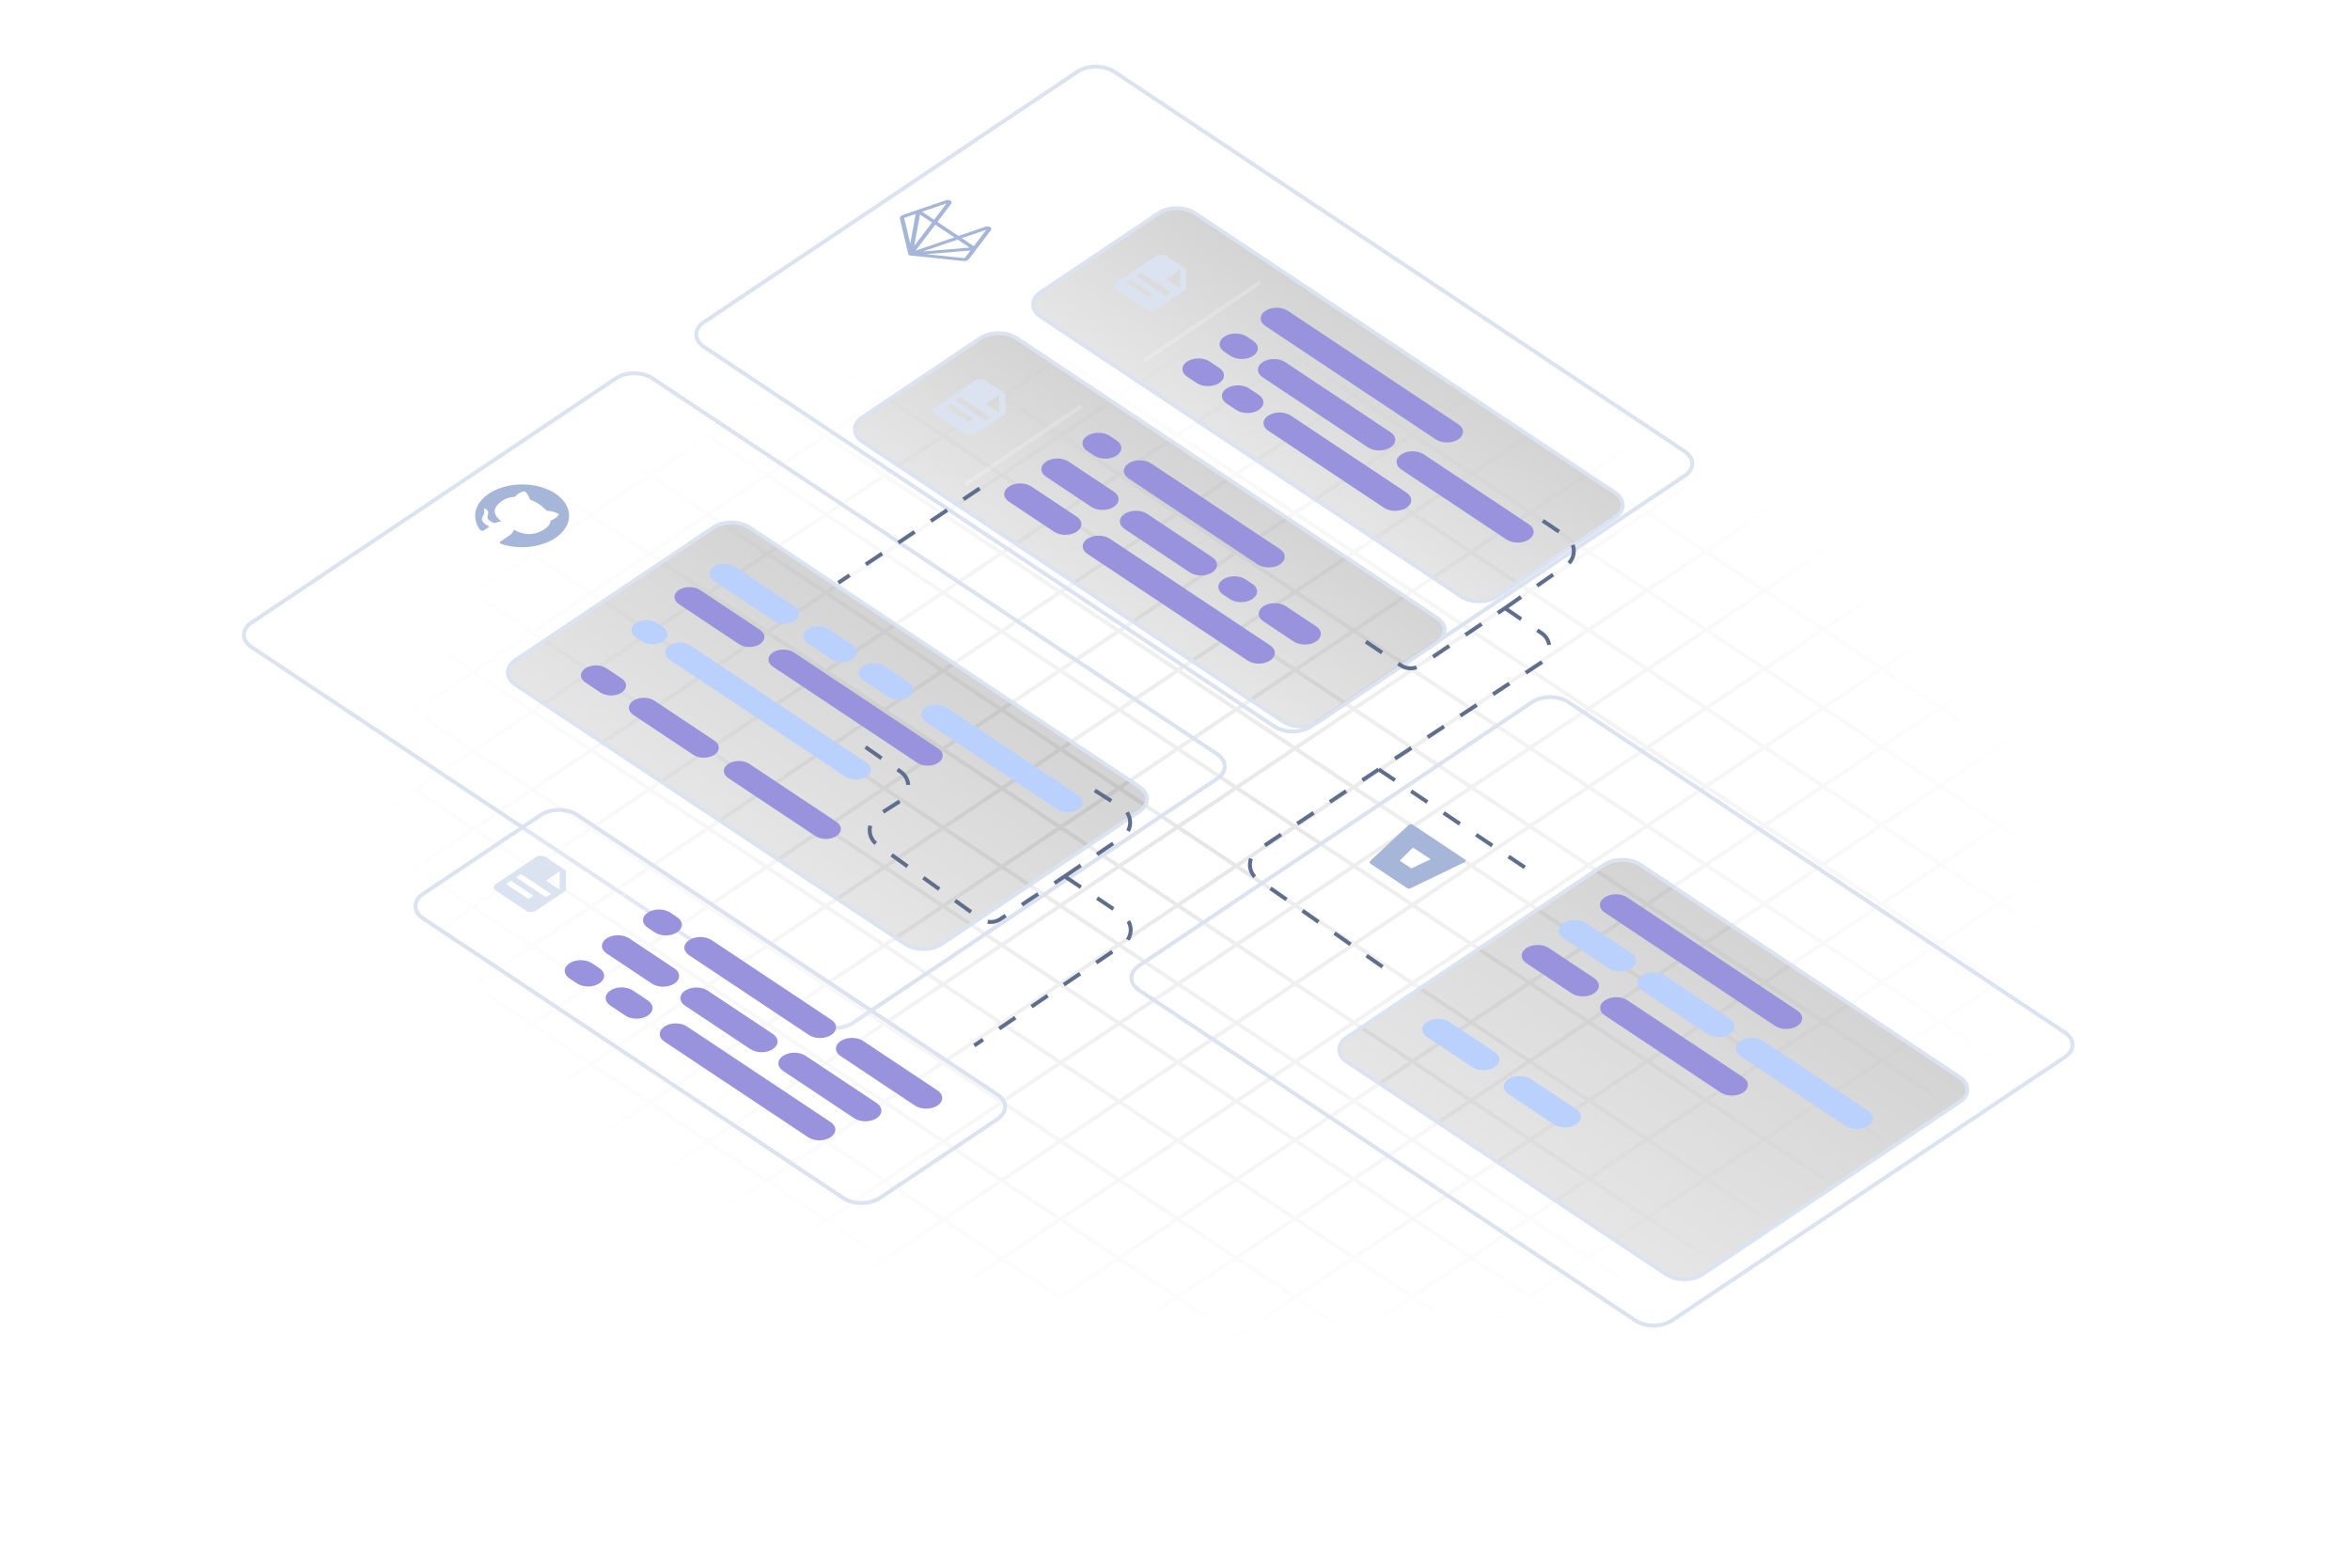 <svg width="601" height="401" viewBox="0 0 601 401" fill="none" xmlns="http://www.w3.org/2000/svg">
<path d="M313.989 2.469L3.066 210.918M328.966 12.435L18.044 220.886M343.944 22.403L33.022 230.853M359.051 32.456L48.129 240.906M374.028 42.423L63.106 250.873M389.007 52.39L78.084 260.84M403.984 62.357L93.062 270.807M418.962 72.324L108.04 280.774M434.069 82.377L123.146 290.827M449.046 92.344L138.125 300.794M464.024 102.311L153.102 310.761M479.002 112.278L168.08 320.728M494.109 122.331L183.187 330.781M509.087 132.299L198.164 340.748M524.065 142.265L213.142 350.716M539.042 152.233L228.12 360.682M554.02 162.199L243.097 370.65M569.127 172.253L258.205 380.703M584.103 182.219L273.182 390.669M599.083 192.187L288.162 400.637M1 192.137L316.048 401.789M16.006 182.077L331.054 391.729M31.011 172.017L346.06 381.669M46.016 161.957L361.065 371.609M61.022 151.897L376.07 361.549M76.027 141.838L391.075 351.49M91.032 131.778L406.08 341.429M106.037 121.718L421.085 331.37M121.042 111.658L436.091 321.31M136.047 101.598L451.096 311.25M151.052 91.538L466.101 301.19M166.058 81.479L481.106 291.131M181.062 71.419L496.111 281.071M196.068 61.359L511.116 271.011M211.073 51.299L526.121 260.951M226.078 41.239L541.127 250.891M241.083 31.18L556.132 240.832M256.088 21.12L571.137 230.771M271.093 11.06L586.142 220.712M286.099 1L601.148 210.652" stroke="url(#paint0_radial_32_1824)" stroke-opacity="0.5"/>
<path d="M311.287 192.857L166.861 96.747C164.274 95.025 160.083 95.032 157.502 96.763L64.317 159.236C61.736 160.967 61.741 163.765 64.328 165.487L208.755 261.597C211.342 263.319 215.532 263.312 218.114 261.581L311.298 199.108C313.88 197.377 313.875 194.578 311.287 192.857Z" fill="white" fill-opacity="0.17" stroke="#DBE2F0" stroke-width="1"/>
<path d="M430.838 115.425L284.917 18.321C282.33 16.599 278.14 16.606 275.558 18.337L179.98 82.415C177.399 84.146 177.403 86.945 179.991 88.666L325.911 185.771C328.499 187.492 332.689 187.485 335.27 185.754L430.849 121.676C433.43 119.946 433.425 117.147 430.838 115.425Z" fill="white" fill-opacity="0.17" stroke="#DBE2F0" stroke-width="1"/>
<path d="M528.094 264.055L401.138 179.571C398.55 177.85 394.36 177.857 391.779 179.587L291.29 246.958C288.708 248.689 288.713 251.487 291.3 253.209L418.256 337.693C420.844 339.415 425.034 339.408 427.615 337.677L528.105 270.307C530.686 268.576 530.681 265.777 528.094 264.055Z" fill="white" fill-opacity="0.17" stroke="#DBE2F0" stroke-width="1"/>
<g filter="url(#filter0_dd_32_1824)">
<path d="M497.208 265.504L415.567 211.175C412.979 209.453 408.789 209.46 406.208 211.191L340.452 255.275C337.871 257.005 337.876 259.804 340.463 261.526L422.105 315.855C424.692 317.577 428.882 317.57 431.463 315.839L497.219 271.755C499.8 270.024 499.795 267.226 497.208 265.504Z" fill="url(#paint1_linear_32_1824)" stroke="#DBE2F0" stroke-width="1"/>
<path d="M455.708 248.475L412.149 219.488C410.552 218.425 407.965 218.429 406.371 219.498C404.777 220.567 404.78 222.295 406.377 223.358L449.936 252.344C451.534 253.407 454.121 253.403 455.715 252.334C457.309 251.266 457.306 249.538 455.708 248.475Z" fill="#9993DD"/>
<path d="M438.392 250.533L421.717 239.436C420.12 238.373 417.533 238.378 415.939 239.446C414.345 240.515 414.348 242.243 415.945 243.306L432.62 254.402C434.218 255.466 436.805 255.461 438.399 254.393C439.993 253.324 439.99 251.596 438.392 250.533Z" fill="#BBD1FD"/>
<path d="M441.817 265.512L412.211 245.81C410.613 244.747 408.026 244.751 406.432 245.82C404.838 246.889 404.841 248.617 406.439 249.68L436.045 269.382C437.643 270.445 440.23 270.44 441.824 269.372C443.418 268.303 443.415 266.575 441.817 265.512Z" fill="#9993DD"/>
<path d="M473.784 274.085L446.9 256.194C445.302 255.131 442.715 255.136 441.121 256.204L441.121 256.204C439.527 257.273 439.53 259.001 441.128 260.064L468.012 277.954C469.609 279.017 472.196 279.013 473.79 277.944C475.384 276.876 475.381 275.148 473.784 274.085Z" fill="#BBD1FD"/>
<path d="M403.703 240.148L392.133 232.449C390.535 231.386 387.948 231.39 386.354 232.459C384.76 233.527 384.763 235.255 386.361 236.318L397.931 244.018C399.529 245.081 402.116 245.077 403.71 244.008C405.303 242.94 405.3 241.211 403.703 240.148Z" fill="#9993DD"/>
<path d="M378.275 259.034L366.704 251.334C365.107 250.271 362.52 250.276 360.926 251.344L360.926 251.344C359.332 252.413 359.335 254.141 360.932 255.204L372.503 262.904C374.1 263.967 376.687 263.962 378.281 262.894C379.875 261.825 379.872 260.097 378.275 259.034Z" fill="#BBD1FD"/>
<path d="M399.129 273.651L387.558 265.951C385.961 264.888 383.374 264.893 381.78 265.961L381.78 265.961C380.186 267.03 380.189 268.758 381.786 269.821L393.357 277.52C394.954 278.584 397.541 278.579 399.135 277.511C400.729 276.442 400.726 274.714 399.129 273.651Z" fill="#BBD1FD"/>
<path d="M413.21 233.775L401.64 226.076C400.042 225.013 397.455 225.017 395.861 226.086C394.268 227.154 394.271 228.882 395.868 229.945L407.438 237.645C409.036 238.708 411.623 238.704 413.217 237.635C414.811 236.566 414.808 234.838 413.21 233.775Z" fill="#BBD1FD"/>
</g>
<g filter="url(#filter1_dd_32_1824)">
<path d="M287.395 191.241L187.733 124.92C185.145 123.198 180.955 123.205 178.374 124.936L127.822 158.827C125.241 160.558 125.246 163.356 127.833 165.078L227.496 231.399C230.083 233.121 234.273 233.114 236.854 231.383L287.406 197.492C289.987 195.762 289.983 192.963 287.395 191.241Z" fill="url(#paint2_linear_32_1824)" stroke="#DBE2F0" stroke-width="1"/>
<path d="M165.591 150.391L164.007 149.338C162.512 148.342 160.089 148.346 158.596 149.347L158.596 149.347C157.104 150.348 157.107 151.966 158.603 152.961L160.186 154.015C161.682 155.01 164.105 155.006 165.597 154.006L165.597 154.006C167.09 153.005 167.087 151.387 165.591 150.391Z" fill="#BBD1FD"/>
<path d="M217.638 185.026L172.622 155.07C171.126 154.075 168.703 154.079 167.211 155.079L167.211 155.079C165.718 156.08 165.721 157.698 167.217 158.694L212.233 188.65C213.729 189.645 216.152 189.641 217.644 188.641C219.137 187.64 219.134 186.022 217.638 185.026Z" fill="#BBD1FD"/>
<path d="M214.072 154.964L207.951 150.891C206.455 149.895 204.033 149.9 202.54 150.9L202.54 150.9C201.048 151.901 201.051 153.519 202.547 154.514L208.667 158.587C210.163 159.583 212.586 159.579 214.078 158.578L214.078 158.578C215.571 157.577 215.568 155.959 214.072 154.964Z" fill="#BBD1FD"/>
<path d="M222.14 160.333L228.496 164.562C229.992 165.557 229.994 167.175 228.502 168.176C227.009 169.177 224.587 169.181 223.091 168.185L216.736 163.956C215.24 162.961 215.237 161.342 216.729 160.342C218.222 159.341 220.644 159.337 222.14 160.333Z" fill="#BBD1FD"/>
<path d="M235.984 181.437L199.05 156.859C197.554 155.864 195.131 155.868 193.639 156.868L193.639 156.868C192.146 157.869 192.149 159.487 193.645 160.483L230.579 185.061C232.075 186.056 234.498 186.052 235.99 185.052C237.483 184.051 237.48 182.433 235.984 181.437Z" fill="#9993DD"/>
<path d="M271.762 193.354L238.086 170.944C236.59 169.949 234.167 169.953 232.675 170.953C231.182 171.954 231.185 173.572 232.681 174.568L266.357 196.978C267.853 197.973 270.276 197.969 271.768 196.969C273.261 195.968 273.258 194.35 271.762 193.354Z" fill="#BBD1FD"/>
<path d="M190.374 151.086L175.022 140.87C173.527 139.875 171.104 139.879 169.611 140.88L169.611 140.88C168.119 141.88 168.122 143.498 169.618 144.494L184.969 154.71C186.465 155.705 188.887 155.701 190.38 154.7C191.872 153.7 191.87 152.081 190.374 151.086Z" fill="#9993DD"/>
<path d="M154.987 163.489L151.094 160.899C149.598 159.903 147.176 159.907 145.683 160.908L145.683 160.908C144.191 161.909 144.193 163.527 145.689 164.522L149.583 167.113C151.079 168.108 153.501 168.104 154.994 167.104L154.994 167.104C156.486 166.103 156.483 164.485 154.987 163.489Z" fill="#9993DD"/>
<path d="M178.707 179.401L163.356 169.185C161.86 168.19 159.437 168.194 157.945 169.195L157.945 169.195C156.452 170.195 156.455 171.813 157.951 172.809L173.302 183.024C174.798 184.02 177.221 184.016 178.713 183.015C180.206 182.015 180.203 180.396 178.707 179.401Z" fill="#9993DD"/>
<path d="M187.647 185.35L209.932 200.18C211.428 201.175 211.43 202.794 209.938 203.794L209.938 203.794C208.445 204.795 206.023 204.799 204.527 203.803L182.242 188.974C180.746 187.978 180.743 186.36 182.236 185.359C183.728 184.359 186.151 184.355 187.647 185.35Z" fill="#9993DD"/>
<path d="M199.276 145.118L183.924 134.902C182.428 133.907 180.006 133.911 178.513 134.911L178.513 134.911C177.021 135.912 177.024 137.53 178.52 138.526L193.871 148.741C195.367 149.737 197.789 149.733 199.282 148.732C200.774 147.731 200.772 146.113 199.276 145.118Z" fill="#BBD1FD"/>
</g>
<path d="M361.284 210.903C361.034 210.736 360.606 210.737 360.356 210.905L360.27 210.962L350.446 220.157C350.197 220.391 350.233 220.712 350.533 220.911L359.869 227.124C360.091 227.272 360.448 227.3 360.712 227.17L374.578 220.484C374.716 220.415 374.808 220.313 374.833 220.199C374.859 220.085 374.815 219.969 374.713 219.877C374.698 219.858 374.67 219.839 374.641 219.82L361.284 210.903ZM360.947 222.072L357.971 220.092L361.359 216.74L365.866 219.74L360.947 222.072Z" fill="#A6B6D9"/>
<g filter="url(#filter2_d_32_1824)">
<path d="M409.07 116.049L301.611 44.539C299.024 42.817 294.833 42.824 292.252 44.555L262.16 64.73C259.578 66.46 259.583 69.259 262.171 70.981L369.63 142.49C372.217 144.212 376.407 144.205 378.989 142.474L409.081 122.3C411.662 120.569 411.657 117.77 409.07 116.049Z" fill="url(#paint3_linear_32_1824)" stroke="#DBE2F0" stroke-width="1"/>
<path d="M368.95 98.484L325.391 69.497C323.793 68.434 321.206 68.439 319.612 69.507C318.018 70.576 318.021 72.304 319.619 73.367L363.178 102.354C364.775 103.417 367.362 103.412 368.956 102.344C370.55 101.275 370.547 99.547 368.95 98.484Z" fill="#9993DD"/>
<path d="M351.633 100.542L324.681 82.606C323.083 81.543 320.496 81.548 318.902 82.616C317.308 83.685 317.311 85.413 318.909 86.476L345.861 104.412C347.459 105.475 350.046 105.47 351.64 104.402C353.234 103.333 353.231 101.605 351.633 100.542Z" fill="#9993DD"/>
<path d="M355.719 115.978L326.113 96.276C324.515 95.213 321.928 95.218 320.334 96.286C318.74 97.355 318.743 99.083 320.341 100.146L349.947 119.848C351.545 120.911 354.132 120.907 355.726 119.838C357.32 118.769 357.317 117.041 355.719 115.978Z" fill="#9993DD"/>
<path d="M387.025 124.093L360.141 106.203C358.543 105.14 355.956 105.145 354.362 106.213C352.769 107.282 352.772 109.01 354.369 110.073L381.253 127.963C382.851 129.026 385.438 129.022 387.032 127.953C388.625 126.885 388.622 125.156 387.025 124.093Z" fill="#9993DD"/>
<path d="M307.819 84.085L305.375 82.458C303.778 81.395 301.19 81.399 299.597 82.468C298.003 83.537 298.006 85.265 299.603 86.328L302.047 87.954C303.645 89.017 306.232 89.013 307.826 87.944C309.42 86.876 309.417 85.147 307.819 84.085Z" fill="#9993DD"/>
<path d="M317.922 90.963L315.478 89.336C313.881 88.273 311.294 88.278 309.7 89.346C308.106 90.415 308.109 92.143 309.707 93.206L312.151 94.832C313.748 95.895 316.335 95.891 317.929 94.822C319.523 93.754 319.52 92.026 317.922 90.963Z" fill="#9993DD"/>
<path d="M316.476 77.146L314.881 76.085C313.284 75.022 310.697 75.026 309.103 76.095C307.509 77.163 307.512 78.891 309.11 79.954L310.705 81.016C312.302 82.079 314.889 82.074 316.483 81.006C318.077 79.937 318.074 78.209 316.476 77.146Z" fill="#9993DD"/>
<path d="M294.232 61.428L297.756 63.774L297.748 59.071L294.232 61.428ZM294.221 55.443L299.348 58.855L299.357 63.985L291.684 69.128C291.345 69.356 290.886 69.484 290.405 69.484C289.925 69.485 289.464 69.359 289.125 69.132L281.435 64.016C281.095 63.789 280.904 63.482 280.903 63.161C280.903 62.841 281.093 62.533 281.432 62.306L291.661 55.448C292.371 54.972 293.51 54.97 294.221 55.443ZM289.759 66.139L291.038 65.282L285.271 61.444L283.993 62.301L289.759 66.139ZM294.239 65.704L295.518 64.846L287.828 59.729L286.55 60.587L294.239 65.704Z" fill="#DBE2F0"/>
<path d="M288.876 82.069L317.914 62.473" stroke="white" stroke-opacity="0.2" stroke-linecap="round"/>
</g>
<path d="M247.827 66.228L249.667 63.801C249.692 63.784 249.709 63.761 249.726 63.738L253.431 58.856C253.521 58.729 253.551 58.586 253.516 58.447C253.481 58.308 253.382 58.179 253.235 58.079C252.928 57.875 252.444 57.836 252.07 57.962L245.131 60.341L239.746 56.757L243.273 52.108C243.367 51.982 243.4 51.839 243.368 51.7C243.336 51.561 243.24 51.432 243.093 51.331C242.779 51.121 242.294 51.082 241.92 51.208L234.617 53.706L234.608 53.712L230.914 54.973C230.353 55.167 230.039 55.57 230.15 55.984L232.299 65.023C232.342 65.187 232.529 65.312 232.784 65.334L246.315 66.741C246.936 66.814 247.539 66.603 247.827 66.228ZM238.353 56.907L233.825 62.863L235.29 54.869L238.353 56.907ZM235.995 64.318L244.539 61.398L244.904 61.266L247.975 63.31L237.142 64.22L235.995 64.318ZM252.233 58.762L249.053 62.951L245.973 60.901L252.233 58.762ZM244.062 60.706L237.862 62.828L234.167 64.089L239.195 57.467L244.062 60.706ZM242.075 52.002L238.895 56.191L235.824 54.147L242.075 52.002ZM231.264 55.863C231.246 55.773 231.315 55.682 231.433 55.647L234.168 54.712L232.796 62.246L231.264 55.863ZM246.492 65.997L236.939 65.003L236.982 64.998L248.206 64.053L246.815 65.883C246.764 65.963 246.628 66.008 246.492 65.997Z" fill="#A6B6D9"/>
<g filter="url(#filter3_dd_32_1824)">
<path d="M363.489 148.012L256.03 76.502C253.443 74.781 249.253 74.788 246.671 76.518L216.579 96.693C213.998 98.424 214.002 101.222 216.59 102.944L324.049 174.454C326.636 176.176 330.826 176.168 333.408 174.438L363.5 154.263C366.081 152.532 366.077 149.734 363.489 148.012Z" fill="url(#paint4_linear_32_1824)" stroke="#DBE2F0" stroke-width="1"/>
<path d="M323.368 130.448L290.386 108.5C288.789 107.437 286.201 107.441 284.608 108.51C283.014 109.578 283.017 111.306 284.614 112.369L317.596 134.317C319.193 135.38 321.78 135.376 323.374 134.307C324.968 133.239 324.965 131.511 323.368 130.448Z" fill="#9993DD"/>
<path d="M281.573 102.634L279.81 101.461C278.212 100.397 275.625 100.402 274.031 101.47C272.438 102.539 272.441 104.267 274.038 105.33L275.801 106.503C277.399 107.566 279.986 107.562 281.58 106.493C283.173 105.425 283.17 103.697 281.573 102.634Z" fill="#9993DD"/>
<path d="M306.053 132.505L289.378 121.409C287.78 120.346 285.193 120.35 283.599 121.419L283.599 121.419C282.005 122.487 282.008 124.215 283.606 125.278L300.281 136.375C301.878 137.438 304.465 137.433 306.059 136.365C307.653 135.296 307.65 133.568 306.053 132.505Z" fill="#9993DD"/>
<path d="M320.829 155.039L279.871 127.783C278.274 126.72 275.687 126.724 274.093 127.793C272.499 128.861 272.502 130.589 274.099 131.652L315.057 158.908C316.655 159.971 319.242 159.967 320.836 158.898C322.43 157.83 322.427 156.102 320.829 155.039Z" fill="#9993DD"/>
<path d="M316.299 139.324L314.56 138.167C312.963 137.104 310.376 137.108 308.782 138.177C307.188 139.246 307.191 140.974 308.788 142.037L310.527 143.194C312.125 144.257 314.712 144.253 316.306 143.184C317.9 142.115 317.897 140.387 316.299 139.324Z" fill="#9993DD"/>
<path d="M332.604 150.174L324.877 145.032C323.28 143.969 320.693 143.974 319.099 145.042L319.099 145.042C317.505 146.111 317.508 147.839 319.106 148.902L326.832 154.044C328.43 155.107 331.017 155.102 332.611 154.034C334.204 152.965 334.201 151.237 332.604 150.174Z" fill="#9993DD"/>
<path d="M271.364 122.121L259.793 114.421C258.196 113.358 255.609 113.363 254.015 114.431L254.015 114.431C252.421 115.5 252.424 117.228 254.021 118.291L265.592 125.991C267.189 127.054 269.776 127.049 271.37 125.981C272.964 124.912 272.961 123.184 271.364 122.121Z" fill="#9993DD"/>
<path d="M280.87 115.748L269.3 108.048C267.702 106.985 265.115 106.99 263.521 108.058C261.927 109.127 261.93 110.855 263.528 111.918L275.098 119.618C276.696 120.681 279.283 120.676 280.877 119.608C282.47 118.539 282.467 116.811 280.87 115.748Z" fill="#9993DD"/>
<path d="M248.014 93.272L251.539 95.618L251.531 90.915L248.014 93.272ZM248.004 87.287L253.131 90.699L253.14 95.828L245.467 100.972C245.128 101.199 244.669 101.328 244.188 101.328C243.708 101.329 243.247 101.202 242.907 100.977L235.218 95.859C234.878 95.633 234.687 95.326 234.686 95.005C234.686 94.684 234.876 94.376 235.215 94.149L245.444 87.291C246.154 86.816 247.293 86.814 248.004 87.287ZM243.543 97.982L244.821 97.125L239.054 93.288L237.776 94.145L243.543 97.982ZM248.022 97.547L249.301 96.69L241.611 91.573L240.333 92.431L248.022 97.547Z" fill="#DBE2F0"/>
<path d="M243.183 113.673L272.222 94.078" stroke="white" stroke-opacity="0.2" stroke-linecap="round"/>
</g>
<g filter="url(#filter4_dd_32_1824)">
<path d="M251.098 269.928L143.639 198.418C141.052 196.696 136.862 196.703 134.28 198.434L104.188 218.608C101.607 220.339 101.612 223.138 104.199 224.86L211.658 296.369C214.245 298.091 218.436 298.084 221.017 296.353L251.109 276.179C253.691 274.448 253.686 271.649 251.098 269.928Z" fill="white" fill-opacity="0.17" stroke="#DBE2F0" stroke-width="1"/>
<path d="M208.614 250.791L177.995 230.415C176.398 229.352 173.81 229.356 172.217 230.425L172.217 230.425C170.623 231.493 170.626 233.221 172.223 234.284L202.843 254.66C204.44 255.723 207.027 255.719 208.621 254.65C210.215 253.582 210.212 251.854 208.614 250.791Z" fill="#9993DD"/>
<path d="M216.762 256.213L235.767 268.86C237.365 269.923 237.367 271.651 235.774 272.72C234.18 273.788 231.593 273.793 229.995 272.73L210.99 260.082C209.392 259.019 209.389 257.291 210.983 256.223C212.577 255.154 215.164 255.15 216.762 256.213Z" fill="#9993DD"/>
<path d="M169.182 224.549L167.419 223.376C165.821 222.313 163.234 222.318 161.64 223.386C160.047 224.455 160.05 226.183 161.647 227.246L163.41 228.419C165.008 229.482 167.595 229.478 169.189 228.409C170.782 227.341 170.779 225.613 169.182 224.549Z" fill="#9993DD"/>
<path d="M193.662 254.421L176.987 243.325C175.389 242.261 172.802 242.266 171.208 243.334C169.614 244.403 169.617 246.131 171.215 247.194L187.89 258.291C189.487 259.354 192.074 259.349 193.668 258.281C195.262 257.212 195.259 255.484 193.662 254.421Z" fill="#9993DD"/>
<path d="M208.438 276.953L171.699 252.505C170.102 251.442 167.515 251.446 165.921 252.515C164.327 253.583 164.33 255.311 165.927 256.375L202.667 280.823C204.264 281.886 206.851 281.882 208.445 280.813C210.039 279.745 210.036 278.017 208.438 276.953Z" fill="#9993DD"/>
<path d="M157.86 243.296L161.695 245.848C163.293 246.911 163.296 248.639 161.702 249.708L161.702 249.708C160.108 250.776 157.521 250.781 155.923 249.717L152.088 247.165C150.491 246.102 150.488 244.374 152.081 243.305L152.082 243.305C153.675 242.237 156.262 242.232 157.86 243.296Z" fill="#9993DD"/>
<path d="M220.213 272.09L202.044 259.999C200.447 258.936 197.86 258.94 196.266 260.009C194.672 261.077 194.675 262.805 196.272 263.868L214.442 275.959C216.039 277.022 218.626 277.018 220.22 275.949C221.814 274.881 221.811 273.153 220.213 272.09Z" fill="#9993DD"/>
<path d="M149.306 237.604L147.402 236.337C145.805 235.274 143.218 235.278 141.624 236.347L141.624 236.347C140.03 237.415 140.033 239.144 141.63 240.207L143.535 241.474C145.132 242.537 147.719 242.532 149.313 241.464L149.313 241.464C150.907 240.395 150.904 238.667 149.306 237.604Z" fill="#9993DD"/>
<path d="M168.48 237.663L156.91 229.963C155.312 228.9 152.725 228.905 151.131 229.973L151.131 229.973C149.537 231.042 149.54 232.77 151.138 233.833L162.708 241.532C164.306 242.595 166.893 242.591 168.487 241.522C170.081 240.454 170.078 238.726 168.48 237.663Z" fill="#9993DD"/>
<mask id="mask0_32_1824" style="mask-type:luminance" maskUnits="userSpaceOnUse" x="117" y="205" width="32" height="22">
<path d="M148.426 216.021L133.047 205.787L117.704 216.073L133.083 226.307L148.426 216.021Z" fill="white"/>
</mask>
<g mask="url(#mask0_32_1824)">
<path d="M135.624 215.188L139.148 217.533L139.14 212.83L135.624 215.188ZM135.613 209.202L140.74 212.614L140.749 217.744L133.077 222.887C132.738 223.114 132.278 223.243 131.798 223.243C131.317 223.245 130.857 223.118 130.517 222.892L122.827 217.775C122.488 217.548 122.296 217.241 122.296 216.92C122.295 216.6 122.485 216.292 122.825 216.065L133.053 209.207C133.763 208.731 134.902 208.729 135.613 209.202ZM131.152 219.898L132.43 219.041L126.663 215.203L125.385 216.06L131.152 219.898ZM135.631 219.463L136.91 218.606L129.221 213.489L127.942 214.346L135.631 219.463Z" fill="#DBE2F0"/>
</g>
<path d="M130.792 235.589L159.831 215.993" stroke="white" stroke-opacity="0.2" stroke-linecap="round"/>
</g>
<path d="M349.317 164.093L358.246 170.141C359.769 171.173 361.768 171.173 363.292 170.142L384.899 155.52M384.899 155.52L400.569 144.587C403.164 142.775 403.129 138.921 400.501 137.158L393.488 132.454M384.899 155.52L394.284 161.936C396.927 163.744 396.891 167.655 394.215 169.412L352.588 196.753M352.588 196.753L392.159 223.29M352.588 196.753L321.661 217.392C319.028 219.149 318.984 223.004 321.577 224.821L355.781 248.791" stroke="#5E6E8C" stroke-dasharray="5 5"/>
<path d="M221.352 191.038L230.373 197.379C232.994 199.221 232.906 203.134 230.204 204.856L224.5 208.492C221.816 210.203 221.707 214.083 224.292 215.941L250.725 234.945C252.246 236.038 254.286 236.075 255.846 235.037L272.272 224.106M272.272 224.106L287.051 214.074C289.731 212.255 289.671 208.288 286.937 206.552L276.975 200.223M272.272 224.106L287.172 234.071C289.825 235.845 289.839 239.741 287.2 241.534L249.164 267.381" stroke="#5E6E8C" stroke-dasharray="5 5"/>
<path d="M250.545 124.901L214.398 149.035" stroke="#5E6E8C" stroke-dasharray="5 5"/>
<path d="M142.025 126.215C140.908 125.472 139.582 124.883 138.123 124.481C136.664 124.081 135.101 123.875 133.523 123.878C130.336 123.884 127.28 124.735 125.029 126.244C121.277 128.76 120.536 132.518 122.785 135.523C123.142 135.851 123.541 135.765 123.77 135.611L125.205 134.65C122.339 133.424 123.484 131.985 123.484 131.985C124.077 131.065 123.787 130.52 123.787 130.52C123.539 129.652 124.356 130.219 124.356 130.219C125.148 130.825 124.783 131.671 124.783 131.671C124.233 133.028 125.866 133.604 126.555 133.79C127.183 133.472 127.777 133.369 128.228 133.385C126.552 131.986 125.299 130.177 128.533 128.009C129.476 127.377 130.554 127.086 131.71 127.05C131.837 126.851 132.422 126.061 134.036 125.604C134.036 125.604 134.979 125.926 135.51 127.742C136.368 128.064 137.193 128.488 137.917 128.969C138.64 129.451 139.278 130 139.763 130.573C142.483 130.92 142.969 131.549 142.969 131.549C142.291 132.628 141.11 133.022 140.812 133.108C140.763 133.88 140.331 134.601 139.389 135.233C136.146 137.407 133.443 136.56 131.333 135.44C131.376 135.82 131.139 136.354 130.35 136.883L128.024 138.443C127.795 138.596 127.66 138.869 128.17 139.107C132.685 140.592 138.292 140.082 142.044 137.567C143.159 136.82 144.043 135.933 144.645 134.958C145.247 133.984 145.556 132.939 145.554 131.885C145.553 130.831 145.24 129.787 144.634 128.814C144.029 127.842 143.142 126.958 142.025 126.215Z" fill="#A6B6D9"/>
<defs>
<filter id="filter0_dd_32_1824" x="316.931" y="188.495" width="203.809" height="154.04" filterUnits="userSpaceOnUse" color-interpolation-filters="sRGB">
<feFlood flood-opacity="0" result="BackgroundImageFix"/>
<feColorMatrix in="SourceAlpha" type="matrix" values="0 0 0 0 0 0 0 0 0 0 0 0 0 0 0 0 0 0 127 0" result="hardAlpha"/>
<feOffset/>
<feGaussianBlur stdDeviation="10.5"/>
<feComposite in2="hardAlpha" operator="out"/>
<feColorMatrix type="matrix" values="0 0 0 0 0.631 0 0 0 0 0.071 0 0 0 0 1 0 0 0 0.16 0"/>
<feBlend mode="normal" in2="BackgroundImageFix" result="effect1_dropShadow_32_1824"/>
<feColorMatrix in="SourceAlpha" type="matrix" values="0 0 0 0 0 0 0 0 0 0 0 0 0 0 0 0 0 0 127 0" result="hardAlpha"/>
<feOffset dx="4" dy="10"/>
<feGaussianBlur stdDeviation="7.5"/>
<feComposite in2="hardAlpha" operator="out"/>
<feColorMatrix type="matrix" values="0 0 0 0 0 0 0 0 0 0 0 0 0 0 0 0 0 0 0.25 0"/>
<feBlend mode="normal" in2="effect1_dropShadow_32_1824" result="effect2_dropShadow_32_1824"/>
<feBlend mode="normal" in="SourceGraphic" in2="effect2_dropShadow_32_1824" result="shape"/>
</filter>
<filter id="filter1_dd_32_1824" x="104.301" y="102.24" width="206.626" height="155.839" filterUnits="userSpaceOnUse" color-interpolation-filters="sRGB">
<feFlood flood-opacity="0" result="BackgroundImageFix"/>
<feColorMatrix in="SourceAlpha" type="matrix" values="0 0 0 0 0 0 0 0 0 0 0 0 0 0 0 0 0 0 127 0" result="hardAlpha"/>
<feOffset/>
<feGaussianBlur stdDeviation="10.5"/>
<feComposite in2="hardAlpha" operator="out"/>
<feColorMatrix type="matrix" values="0 0 0 0 0.631 0 0 0 0 0.071 0 0 0 0 1 0 0 0 0.16 0"/>
<feBlend mode="normal" in2="BackgroundImageFix" result="effect1_dropShadow_32_1824"/>
<feColorMatrix in="SourceAlpha" type="matrix" values="0 0 0 0 0 0 0 0 0 0 0 0 0 0 0 0 0 0 127 0" result="hardAlpha"/>
<feOffset dx="4" dy="10"/>
<feGaussianBlur stdDeviation="7.5"/>
<feComposite in2="hardAlpha" operator="out"/>
<feColorMatrix type="matrix" values="0 0 0 0 0 0 0 0 0 0 0 0 0 0 0 0 0 0 0.25 0"/>
<feBlend mode="normal" in2="effect1_dropShadow_32_1824" result="effect2_dropShadow_32_1824"/>
<feBlend mode="normal" in="SourceGraphic" in2="effect2_dropShadow_32_1824" result="shape"/>
</filter>
<filter id="filter2_d_32_1824" x="248.639" y="37.859" width="181.963" height="131.311" filterUnits="userSpaceOnUse" color-interpolation-filters="sRGB">
<feFlood flood-opacity="0" result="BackgroundImageFix"/>
<feColorMatrix in="SourceAlpha" type="matrix" values="0 0 0 0 0 0 0 0 0 0 0 0 0 0 0 0 0 0 127 0" result="hardAlpha"/>
<feOffset dx="4" dy="10"/>
<feGaussianBlur stdDeviation="7.5"/>
<feComposite in2="hardAlpha" operator="out"/>
<feColorMatrix type="matrix" values="0 0 0 0 0 0 0 0 0 0 0 0 0 0 0 0 0 0 0.25 0"/>
<feBlend mode="normal" in2="BackgroundImageFix" result="effect1_dropShadow_32_1824"/>
<feBlend mode="normal" in="SourceGraphic" in2="effect1_dropShadow_32_1824" result="shape"/>
</filter>
<filter id="filter3_dd_32_1824" x="193.058" y="53.823" width="193.963" height="147.311" filterUnits="userSpaceOnUse" color-interpolation-filters="sRGB">
<feFlood flood-opacity="0" result="BackgroundImageFix"/>
<feColorMatrix in="SourceAlpha" type="matrix" values="0 0 0 0 0 0 0 0 0 0 0 0 0 0 0 0 0 0 127 0" result="hardAlpha"/>
<feOffset/>
<feGaussianBlur stdDeviation="10.5"/>
<feComposite in2="hardAlpha" operator="out"/>
<feColorMatrix type="matrix" values="0 0 0 0 0.631 0 0 0 0 0.071 0 0 0 0 1 0 0 0 0.16 0"/>
<feBlend mode="normal" in2="BackgroundImageFix" result="effect1_dropShadow_32_1824"/>
<feColorMatrix in="SourceAlpha" type="matrix" values="0 0 0 0 0 0 0 0 0 0 0 0 0 0 0 0 0 0 127 0" result="hardAlpha"/>
<feOffset dx="4" dy="10"/>
<feGaussianBlur stdDeviation="7.5"/>
<feComposite in2="hardAlpha" operator="out"/>
<feColorMatrix type="matrix" values="0 0 0 0 0 0 0 0 0 0 0 0 0 0 0 0 0 0 0.25 0"/>
<feBlend mode="normal" in2="effect1_dropShadow_32_1824" result="effect2_dropShadow_32_1824"/>
<feBlend mode="normal" in="SourceGraphic" in2="effect2_dropShadow_32_1824" result="shape"/>
</filter>
<filter id="filter4_dd_32_1824" x="80.667" y="175.738" width="193.963" height="147.311" filterUnits="userSpaceOnUse" color-interpolation-filters="sRGB">
<feFlood flood-opacity="0" result="BackgroundImageFix"/>
<feColorMatrix in="SourceAlpha" type="matrix" values="0 0 0 0 0 0 0 0 0 0 0 0 0 0 0 0 0 0 127 0" result="hardAlpha"/>
<feOffset/>
<feGaussianBlur stdDeviation="10.5"/>
<feComposite in2="hardAlpha" operator="out"/>
<feColorMatrix type="matrix" values="0 0 0 0 0.631 0 0 0 0 0.071 0 0 0 0 1 0 0 0 0.16 0"/>
<feBlend mode="normal" in2="BackgroundImageFix" result="effect1_dropShadow_32_1824"/>
<feColorMatrix in="SourceAlpha" type="matrix" values="0 0 0 0 0 0 0 0 0 0 0 0 0 0 0 0 0 0 127 0" result="hardAlpha"/>
<feOffset dx="4" dy="10"/>
<feGaussianBlur stdDeviation="7.5"/>
<feComposite in2="hardAlpha" operator="out"/>
<feColorMatrix type="matrix" values="0 0 0 0 0 0 0 0 0 0 0 0 0 0 0 0 0 0 0.25 0"/>
<feBlend mode="normal" in2="effect1_dropShadow_32_1824" result="effect2_dropShadow_32_1824"/>
<feBlend mode="normal" in="SourceGraphic" in2="effect2_dropShadow_32_1824" result="shape"/>
</filter>
<radialGradient id="paint0_radial_32_1824" cx="0" cy="0" r="1" gradientUnits="userSpaceOnUse" gradientTransform="translate(310.403 215.039) rotate(-174.504) scale(219.271 128.459)">
<stop stopColor="#DBE2F0" stop-opacity="0.2"/>
<stop offset="1" stopColor="#F5F7FB" stop-opacity="0"/>
</radialGradient>
<linearGradient id="paint1_linear_32_1824" x1="457.045" y1="238.315" x2="410.388" y2="308.428" gradientUnits="userSpaceOnUse">
<stop stopColor="white" stop-opacity="0.17"/>
<stop offset="1" stopColor="white" stop-opacity="0.1"/>
</linearGradient>
<linearGradient id="paint2_linear_32_1824" x1="238.222" y1="158.056" x2="200.932" y2="214.092" gradientUnits="userSpaceOnUse">
<stop stopColor="white" stop-opacity="0.17"/>
<stop offset="1" stopColor="white" stop-opacity="0.1"/>
</linearGradient>
<linearGradient id="paint3_linear_32_1824" x1="355.999" y1="80.269" x2="331.314" y2="117.363" gradientUnits="userSpaceOnUse">
<stop stopColor="white" stop-opacity="0.17"/>
<stop offset="1" stopColor="white" stop-opacity="0.1"/>
</linearGradient>
<linearGradient id="paint4_linear_32_1824" x1="310.418" y1="112.233" x2="285.733" y2="149.326" gradientUnits="userSpaceOnUse">
<stop stopColor="white" stop-opacity="0.17"/>
<stop offset="1" stopColor="white" stop-opacity="0.1"/>
</linearGradient>
</defs>
</svg>
